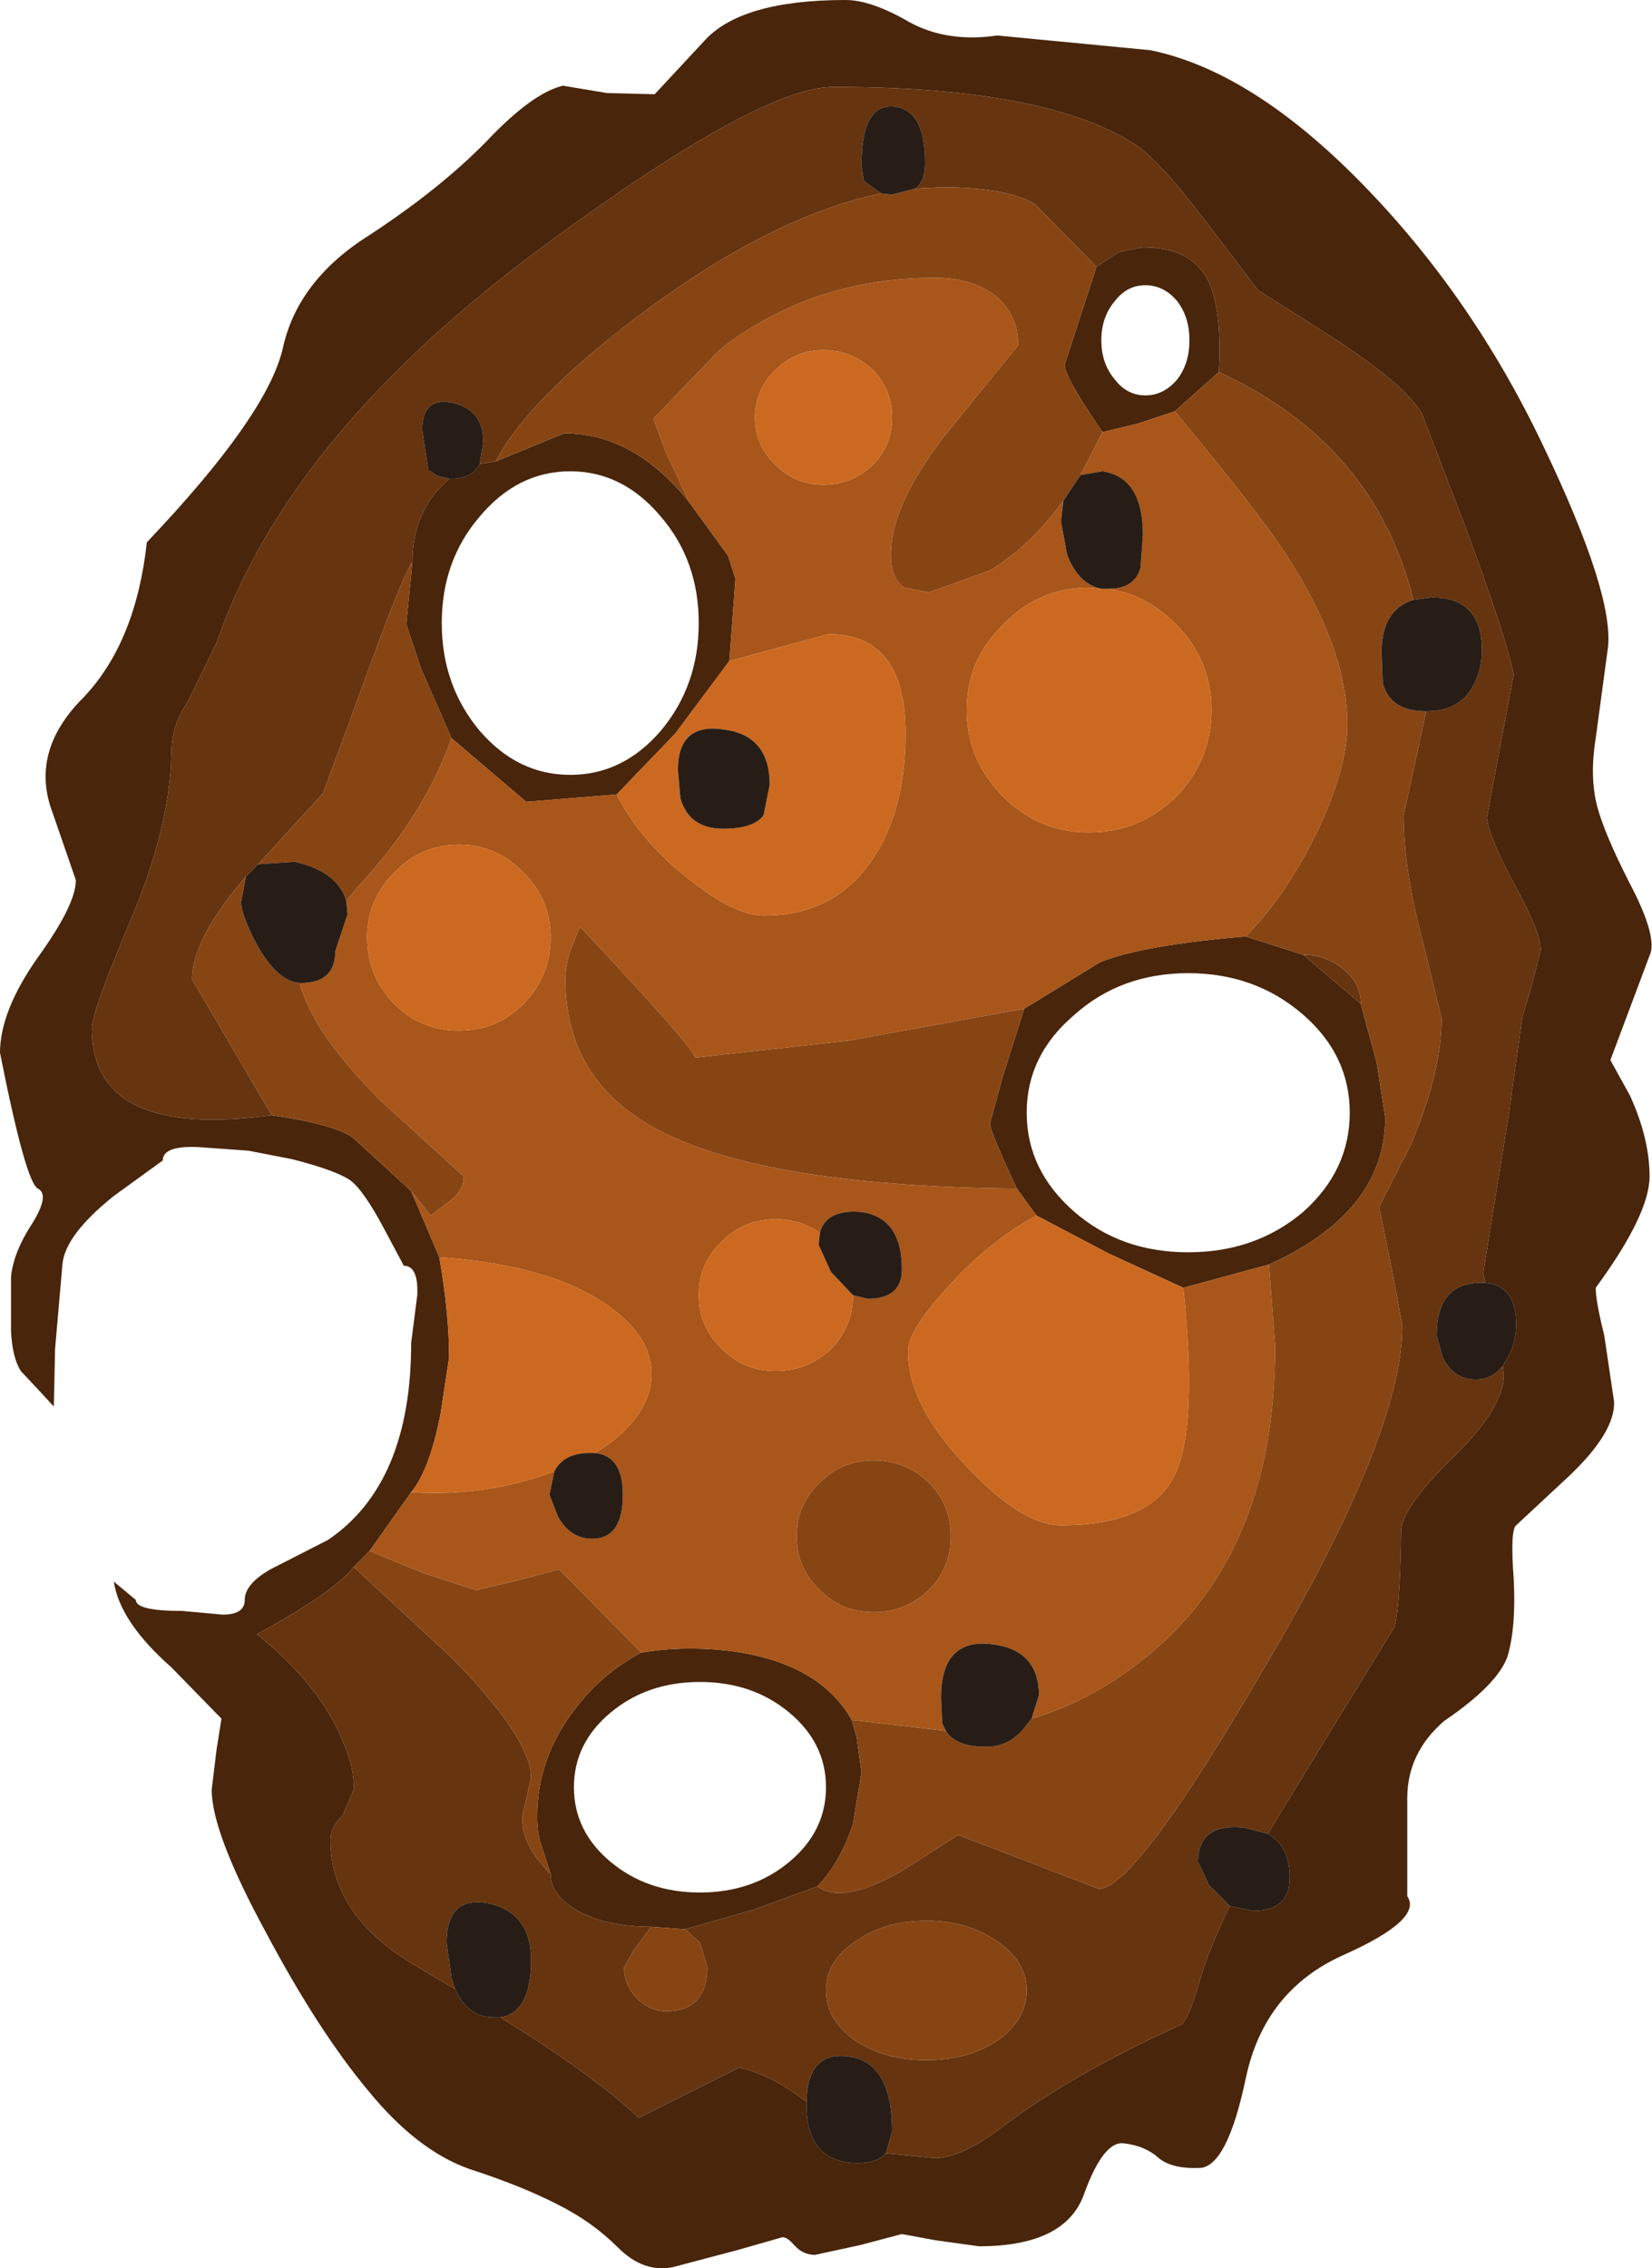 <?xml version="1.0" encoding="UTF-8" standalone="no"?>
<svg xmlns:ffdec="https://www.free-decompiler.com/flash" xmlns:xlink="http://www.w3.org/1999/xlink" ffdec:objectType="shape" height="92.65px" width="67.5px" xmlns="http://www.w3.org/2000/svg">
  <g transform="matrix(1.0, 0.0, 0.0, 1.0, -1.55, -1.45)">
    <path d="M42.3 2.9 L48.55 3.5 Q52.7 4.35 57.2 8.95 61.7 13.55 64.6 19.65 67.5 25.7 67.25 27.9 L66.75 31.6 Q66.5 33.15 66.8 34.35 67.1 35.5 68.15 37.55 69.2 39.55 69.0 40.35 L67.35 44.75 68.15 46.2 Q68.95 47.95 68.95 49.5 68.95 51.05 66.75 54.05 66.75 54.6 67.1 56.0 L67.5 58.7 Q67.55 59.95 65.65 61.75 L63.5 63.75 Q63.25 63.95 63.4 65.95 63.5 67.9 63.15 69.1 62.75 70.25 60.55 71.75 59.05 73.05 59.05 74.9 L59.05 78.9 Q59.7 79.85 56.45 81.3 53.2 82.75 52.45 86.35 51.7 89.9 50.6 90.0 49.45 90.05 48.9 89.6 48.35 89.1 47.5 89.0 46.65 88.85 45.85 91.05 45.1 93.2 41.55 93.2 L39.75 92.95 38.4 92.7 36.7 93.15 34.85 93.55 Q34.35 93.55 34.0 93.15 33.65 92.75 33.45 92.85 L31.7 93.35 29.05 94.05 Q27.85 94.3 26.8 93.25 25.75 92.2 24.35 91.5 22.9 90.75 20.75 90.05 18.6 89.3 16.6 86.85 14.55 84.4 12.4 80.35 10.2 76.3 10.2 74.55 L10.4 72.9 10.6 71.65 8.55 69.55 Q6.45 67.7 6.2 66.05 L7.1 66.8 Q7.1 67.25 9.0 67.25 L10.65 67.4 Q11.55 67.4 11.55 66.8 11.55 66.15 12.6 65.55 L14.95 64.35 Q18.35 62.05 18.35 56.3 L18.6 54.35 Q18.65 53.15 18.05 53.15 L17.25 51.65 Q16.4 50.05 15.85 49.65 15.25 49.25 13.5 48.8 L11.7 48.45 9.6 48.3 Q8.2 48.25 8.2 48.85 L6.2 50.3 Q4.2 51.9 4.1 53.1 L3.8 56.55 3.75 58.9 3.15 58.25 2.4 57.45 Q2.05 56.9 2.0 55.8 L2.0 53.6 Q2.1 52.6 2.85 51.45 3.6 50.25 3.1 50.0 2.6 49.75 1.55 44.45 1.55 42.75 3.1 40.55 4.65 38.4 4.65 37.4 L3.7 34.65 Q2.75 32.15 4.95 29.95 7.1 27.7 7.55 23.6 12.45 18.45 13.1 15.7 13.7 12.9 16.65 11.05 19.55 9.15 21.45 7.2 23.3 5.25 24.55 4.95 L26.35 5.25 28.3 5.3 30.3 3.15 Q31.8 1.45 36.1 1.45 37.15 1.45 38.7 2.35 40.25 3.2 42.3 2.9 M46.35 12.35 L47.25 11.75 48.25 11.55 Q50.15 11.55 50.85 12.8 51.5 13.95 51.35 16.65 L49.55 18.25 48.05 18.75 46.6 19.1 Q45.05 16.85 45.05 16.35 L46.35 12.35 M34.95 78.5 L32.35 79.45 29.55 80.25 28.15 80.15 Q26.45 80.15 25.25 79.55 24.05 78.9 24.05 78.0 L23.65 76.75 Q23.5 76.3 23.5 75.65 23.5 73.25 25.05 71.25 26.15 69.8 27.75 68.95 29.55 68.65 31.5 68.9 35.05 69.4 36.35 71.7 L36.55 72.4 36.75 73.85 36.4 75.95 Q35.9 77.5 34.95 78.5 M16.0 65.45 Q15.25 66.45 12.05 68.2 14.6 70.25 15.55 72.55 16.05 73.7 16.0 74.55 L15.55 75.6 Q15.05 76.1 15.05 76.6 15.05 79.7 18.55 81.75 L20.15 82.7 Q20.65 83.85 21.75 83.85 L22.0 83.85 Q25.85 86.25 27.65 87.95 L31.75 85.9 Q33.1 86.2 34.5 87.3 L34.5 87.4 Q34.5 89.8 36.6 89.8 37.4 89.8 37.75 89.4 L39.75 89.6 Q40.85 89.6 42.6 88.25 45.4 86.15 49.8 84.15 50.1 84.0 50.6 82.25 50.95 81.05 51.8 79.3 L52.75 79.5 Q54.25 79.5 54.25 78.15 54.25 76.85 53.35 76.35 L56.5 71.2 58.5 67.95 Q58.75 67.35 58.8 64.0 58.8 63.05 60.9 61.0 63.0 58.95 63.0 57.6 L62.95 57.25 63.1 57.0 Q63.5 56.35 63.5 55.55 63.5 53.95 62.25 53.85 L62.15 53.45 63.2 46.95 63.75 43.0 64.15 41.65 64.5 40.25 Q64.5 39.55 63.5 37.7 62.4 35.7 62.3 34.85 L63.4 29.0 Q63.1 27.5 61.4 22.9 L59.65 18.35 Q59.0 17.2 56.1 15.3 L52.95 13.3 50.9 10.6 Q48.85 7.9 47.85 7.3 44.2 5.0 35.6 5.0 32.6 5.0 23.9 11.4 13.35 19.15 10.4 27.7 L9.2 30.15 Q8.55 31.1 8.55 32.25 8.5 35.2 6.9 39.0 5.3 42.8 5.3 43.45 5.3 48.0 12.65 47.0 15.1 47.35 15.95 47.9 L18.35 50.1 19.5 52.8 Q19.9 55.1 19.9 56.9 L19.55 59.2 Q19.1 61.5 18.35 62.4 L16.65 64.8 16.0 65.45 M18.4 24.4 Q18.4 22.7 19.4 21.5 L19.9 21.0 20.0 21.0 Q20.85 21.0 21.15 20.4 L21.8 20.3 24.6 19.15 Q27.45 19.15 29.7 21.95 L31.3 24.15 31.6 25.1 31.35 28.45 29.15 31.4 26.75 33.9 23.05 34.2 20.0 31.6 18.75 28.75 18.15 26.95 18.4 24.4 M46.55 15.35 Q46.55 16.3 47.1 16.95 47.6 17.6 48.35 17.6 49.1 17.6 49.65 16.95 50.15 16.3 50.15 15.35 50.15 14.4 49.65 13.75 49.1 13.1 48.35 13.1 47.6 13.1 47.1 13.75 46.55 14.4 46.55 15.35 M53.4 53.1 L49.9 54.05 46.85 52.65 43.9 51.1 43.1 50.0 Q42.0 47.65 42.0 47.35 L42.5 45.5 43.4 42.65 46.5 40.75 Q48.25 40.05 52.45 39.7 L54.8 40.45 57.15 42.45 57.8 44.85 58.15 47.1 Q58.15 50.95 53.4 53.1 M50.1 41.2 Q47.35 41.2 45.45 42.9 43.5 44.55 43.5 46.9 43.5 49.25 45.45 50.95 47.35 52.6 50.1 52.6 52.85 52.6 54.8 50.95 56.7 49.25 56.7 46.9 56.7 44.55 54.8 42.9 52.85 41.2 50.1 41.2 M24.85 20.7 Q22.7 20.7 21.15 22.55 19.6 24.35 19.6 26.9 19.6 29.45 21.15 31.3 22.7 33.1 24.85 33.1 27.0 33.1 28.55 31.3 30.1 29.45 30.1 26.9 30.1 24.35 28.55 22.55 27.0 20.7 24.85 20.7 M30.15 70.15 Q28.0 70.15 26.5 71.4 25.0 72.65 25.0 74.45 25.0 76.25 26.5 77.5 28.0 78.75 30.15 78.75 32.3 78.75 33.8 77.5 35.3 76.25 35.3 74.45 35.3 72.65 33.8 71.4 32.3 70.15 30.15 70.15" fill="#48250b" fill-rule="evenodd" stroke="none"/>
    <path d="M51.35 16.65 Q51.5 13.95 50.85 12.8 50.15 11.55 48.25 11.55 L47.25 11.75 46.35 12.35 43.85 9.8 Q42.7 9.1 40.05 9.1 L38.95 9.15 Q39.35 8.85 39.35 8.1 39.35 5.9 38.05 5.8 36.75 5.7 36.75 8.2 L36.85 8.85 37.55 9.35 Q33.45 10.2 28.6 13.65 23.3 17.45 21.8 20.3 L21.15 20.4 21.3 19.5 Q21.3 18.2 20.05 17.9 18.8 17.65 18.8 19.0 L19.05 20.65 19.45 20.9 19.9 21.0 19.4 21.5 Q18.4 22.7 18.4 24.4 18.0 24.95 16.5 29.1 L14.75 33.85 12.1 36.75 11.6 37.25 Q9.4 39.8 9.4 41.45 L12.65 47.0 Q5.3 48.0 5.3 43.45 5.3 42.8 6.9 39.0 8.5 35.2 8.55 32.25 8.55 31.1 9.2 30.15 L10.4 27.7 Q13.35 19.15 23.9 11.4 32.6 5.0 35.6 5.0 44.2 5.0 47.85 7.3 48.85 7.9 50.9 10.6 L52.95 13.3 56.1 15.3 Q59.0 17.2 59.65 18.35 L61.4 22.9 Q63.1 27.5 63.4 29.0 L62.3 34.85 Q62.4 35.7 63.5 37.7 64.5 39.55 64.5 40.25 L64.15 41.65 63.75 43.0 63.2 46.95 62.15 53.45 62.25 53.85 61.9 53.85 Q60.25 53.95 60.25 56.0 L60.5 56.9 Q60.95 57.8 61.85 57.8 62.5 57.8 62.95 57.25 L63.0 57.6 Q63.0 58.95 60.9 61.0 58.8 63.05 58.8 64.0 58.75 67.35 58.5 67.95 L56.5 71.2 53.35 76.35 52.4 76.1 Q50.5 75.9 50.5 77.5 L50.95 78.45 51.8 79.3 Q50.95 81.05 50.6 82.25 50.1 84.0 49.8 84.15 45.4 86.15 42.6 88.25 40.85 89.6 39.75 89.6 L37.75 89.4 38.0 88.5 Q38.0 85.7 36.25 85.45 34.55 85.2 34.5 87.3 33.1 86.2 31.75 85.9 L27.65 87.95 Q25.85 86.25 22.0 83.85 23.25 83.65 23.25 81.5 23.25 79.6 21.55 79.2 19.8 78.85 19.8 80.8 L20.0 82.25 20.15 82.7 18.55 81.75 Q15.05 79.7 15.05 76.6 15.05 76.1 15.55 75.6 L16.0 74.55 Q16.05 73.7 15.55 72.55 14.6 70.25 12.05 68.2 15.25 66.45 16.0 65.45 L20.1 69.25 Q23.25 72.5 23.25 74.05 L22.9 75.6 Q22.8 76.75 24.05 78.0 24.05 78.9 25.25 79.55 26.45 80.15 28.15 80.15 L27.45 81.1 27.05 81.8 Q27.05 82.5 27.55 83.05 28.1 83.6 28.75 83.6 30.45 83.6 30.45 81.8 L30.15 80.8 29.55 80.25 32.35 79.45 34.95 78.5 Q35.95 79.25 38.35 77.9 L40.7 76.4 46.45 78.6 Q47.95 78.6 53.25 69.5 58.85 60.0 58.85 55.6 L58.4 53.2 57.9 50.75 59.2 48.2 Q60.45 45.25 60.45 43.05 L59.7 39.95 Q58.9 37.0 58.9 34.75 L59.35 32.7 59.8 30.6 59.8 30.5 59.85 30.5 Q61.2 30.5 61.75 29.45 62.1 28.8 62.1 28.0 62.1 25.85 60.05 25.85 L59.3 25.95 Q57.7 19.55 51.35 16.65 M54.8 40.45 Q55.75 40.45 56.45 41.05 57.15 41.6 57.15 42.45 L54.8 40.45 M36.5 80.75 Q35.3 81.55 35.3 82.75 35.3 83.95 36.5 84.8 37.7 85.6 39.4 85.6 41.1 85.6 42.3 84.8 43.5 83.95 43.5 82.75 43.5 81.55 42.3 80.75 41.1 79.9 39.4 79.9 37.7 79.9 36.5 80.75" fill="#66340f" fill-rule="evenodd" stroke="none"/>
    <path d="M51.35 16.65 Q57.7 19.55 59.3 25.95 58.0 26.35 58.0 28.1 L58.05 29.35 Q58.35 30.5 59.8 30.5 L59.8 30.6 59.35 32.7 58.9 34.75 Q58.9 37.0 59.7 39.95 L60.45 43.05 Q60.45 45.25 59.2 48.2 L57.9 50.75 58.4 53.2 58.85 55.6 Q58.85 60.0 53.25 69.5 47.95 78.6 46.45 78.6 L40.7 76.4 38.35 77.9 Q35.95 79.25 34.95 78.5 35.9 77.5 36.4 75.95 L36.75 73.85 36.55 72.4 36.35 71.7 40.2 72.15 Q40.6 72.8 41.85 72.8 42.85 72.8 43.5 71.9 L43.7 71.65 Q46.05 70.95 48.1 69.35 53.65 65.1 53.65 56.45 L53.4 53.1 Q58.15 50.95 58.15 47.1 L57.8 44.85 57.15 42.45 Q57.15 41.6 56.45 41.05 55.75 40.45 54.8 40.45 L52.45 39.7 Q54.2 37.9 55.45 35.25 56.6 32.75 56.6 31.05 56.6 27.95 54.1 24.1 53.0 22.4 49.55 18.25 L51.35 16.65 M29.55 80.25 L30.15 80.8 30.45 81.8 Q30.45 83.6 28.75 83.6 28.1 83.6 27.55 83.05 27.05 82.5 27.05 81.8 L27.45 81.1 28.15 80.15 29.55 80.25 M24.05 78.0 Q22.8 76.75 22.9 75.6 L23.25 74.05 Q23.25 72.5 20.1 69.25 L16.0 65.45 16.65 64.8 18.85 65.7 21.0 66.4 22.7 66.0 24.4 65.55 27.75 68.95 Q26.15 69.8 25.05 71.25 23.5 73.25 23.5 75.65 23.5 76.3 23.65 76.75 L24.05 78.0 M12.65 47.0 L9.4 41.45 Q9.4 39.8 11.6 37.25 L11.4 38.3 Q11.4 38.8 12.05 40.05 12.9 41.55 13.8 41.6 14.3 43.6 17.1 46.4 L20.5 49.5 Q20.5 50.05 20.0 50.45 L19.15 51.1 18.35 50.1 15.95 47.9 Q15.1 47.35 12.65 47.0 M12.1 36.75 L14.75 33.85 16.5 29.1 Q18.0 24.95 18.4 24.4 L18.15 26.95 18.75 28.75 20.0 31.6 Q18.9 34.75 16.15 37.7 L15.7 38.25 Q15.35 37.05 13.6 36.65 L12.1 36.75 M21.8 20.3 Q23.3 17.45 28.6 13.65 33.45 10.2 37.55 9.35 L38.0 9.4 38.95 9.15 40.05 9.1 Q42.7 9.1 43.85 9.8 L46.35 12.35 45.05 16.35 Q45.05 16.85 46.6 19.1 L45.7 20.85 45.0 21.9 Q43.65 23.75 42.0 24.75 L39.5 25.65 38.5 25.45 Q37.95 25.1 37.95 24.1 37.95 21.9 40.55 18.75 L43.15 15.55 Q43.15 14.35 42.3 13.6 41.35 12.8 39.75 12.8 34.75 12.8 31.0 15.7 L28.25 18.55 28.75 19.9 29.7 21.95 Q27.45 19.15 24.6 19.15 L21.8 20.3 M43.1 50.0 Q32.6 49.9 28.25 47.5 24.65 45.5 24.65 41.45 24.65 40.85 24.9 40.15 L25.25 39.3 Q29.95 44.3 29.95 44.65 L36.25 43.95 43.4 42.65 42.5 45.5 42.0 47.35 Q42.0 47.65 43.1 50.0 M39.5 66.4 Q38.55 67.3 37.25 67.3 35.95 67.3 35.05 66.4 34.1 65.5 34.1 64.2 34.1 62.9 35.05 62.0 35.95 61.1 37.25 61.1 38.55 61.1 39.5 62.0 40.4 62.9 40.4 64.2 40.4 65.5 39.5 66.4 M36.5 80.75 Q37.7 79.9 39.4 79.9 41.1 79.9 42.3 80.75 43.5 81.55 43.5 82.75 43.5 83.95 42.3 84.8 41.1 85.6 39.4 85.6 37.7 85.6 36.5 84.8 35.3 83.95 35.3 82.75 35.3 81.55 36.5 80.75" fill="#874514" fill-rule="evenodd" stroke="none"/>
    <path d="M46.6 19.1 L48.05 18.75 49.55 18.25 Q53.0 22.4 54.1 24.1 56.6 27.95 56.6 31.05 56.6 32.75 55.45 35.25 54.2 37.9 52.45 39.7 48.25 40.05 46.5 40.75 L43.4 42.65 36.25 43.95 29.95 44.65 Q29.95 44.3 25.25 39.3 L24.9 40.15 Q24.65 40.85 24.65 41.45 24.65 45.5 28.25 47.5 32.6 49.9 43.1 50.0 L43.9 51.1 Q41.95 52.15 40.25 54.05 38.65 55.8 38.65 56.65 38.65 58.85 41.05 61.35 43.3 63.75 44.9 63.75 48.55 63.75 49.55 61.7 50.5 59.75 49.9 54.05 L53.4 53.1 53.65 56.45 Q53.65 65.1 48.1 69.35 46.05 70.95 43.7 71.65 L44.0 70.7 Q44.0 68.8 42.0 68.6 40.0 68.4 40.0 70.8 L40.05 71.85 40.2 72.15 36.35 71.7 Q35.05 69.4 31.5 68.9 29.55 68.65 27.75 68.95 L24.4 65.55 22.7 66.0 21.0 66.4 18.85 65.7 16.65 64.8 18.35 62.4 Q21.4 62.6 24.2 61.55 L24.0 62.5 24.35 63.4 Q24.85 64.3 25.75 64.3 27.0 64.3 27.0 62.5 27.0 60.9 25.85 60.8 27.7 59.7 28.1 58.2 28.55 56.2 26.2 54.65 23.85 53.1 19.5 52.8 L18.35 50.1 19.15 51.1 20.0 50.45 Q20.5 50.05 20.5 49.5 L17.1 46.4 Q14.3 43.6 13.8 41.6 L13.85 41.6 Q15.25 41.6 15.25 40.3 L15.5 39.55 15.75 38.8 15.7 38.25 16.15 37.7 Q18.9 34.75 20.0 31.6 L23.05 34.2 26.75 33.9 Q27.7 35.8 29.75 37.4 31.6 38.85 32.75 38.85 35.65 38.85 37.2 36.55 38.55 34.55 38.55 31.4 38.55 27.35 35.4 27.35 L31.35 28.45 31.6 25.1 31.3 24.15 29.7 21.95 28.75 19.9 28.25 18.55 31.0 15.7 Q34.75 12.8 39.75 12.8 41.35 12.8 42.3 13.6 43.15 14.35 43.15 15.55 L40.55 18.75 Q37.95 21.9 37.95 24.1 37.95 25.1 38.5 25.45 L39.5 25.65 42.0 24.75 Q43.65 23.75 45.0 21.9 L44.9 22.75 45.15 24.1 Q45.6 25.3 46.55 25.5 L46.05 25.45 Q44.0 25.45 42.55 26.95 41.05 28.4 41.05 30.45 41.05 32.5 42.55 34.0 44.0 35.45 46.05 35.45 48.1 35.45 49.6 34.0 51.05 32.5 51.05 30.45 51.05 28.4 49.6 26.95 48.35 25.7 46.8 25.5 L46.85 25.5 Q47.9 25.5 48.15 24.65 L48.25 23.3 Q48.25 20.95 46.6 20.7 L45.7 20.85 46.6 19.1 M37.2 16.55 Q36.35 15.75 35.2 15.75 34.05 15.75 33.25 16.55 32.4 17.35 32.4 18.5 32.4 19.65 33.25 20.45 34.05 21.25 35.2 21.25 36.35 21.25 37.2 20.45 38.0 19.65 38.0 18.5 38.0 17.35 37.2 16.55 M17.65 42.45 Q18.75 43.55 20.3 43.55 21.85 43.55 22.95 42.45 24.05 41.3 24.05 39.75 24.05 38.2 22.95 37.1 21.85 35.95 20.3 35.95 18.75 35.95 17.65 37.1 16.55 38.2 16.55 39.75 16.55 41.3 17.65 42.45 M35.05 51.8 Q34.25 51.25 33.25 51.25 31.95 51.25 31.05 52.15 30.1 53.05 30.1 54.35 30.1 55.65 31.05 56.55 31.95 57.45 33.25 57.45 34.55 57.45 35.5 56.55 36.4 55.65 36.4 54.35 L37.0 54.5 Q38.4 54.5 38.4 53.3 38.4 51.15 36.7 50.95 35.3 50.85 35.05 51.8 M39.5 66.4 Q40.4 65.5 40.4 64.2 40.4 62.9 39.5 62.0 38.55 61.1 37.25 61.1 35.95 61.1 35.05 62.0 34.1 62.9 34.1 64.2 34.1 65.5 35.05 66.4 35.95 67.3 37.25 67.3 38.55 67.3 39.5 66.4" fill="#a8561a" fill-rule="evenodd" stroke="none"/>
    <path d="M31.35 28.45 L35.4 27.35 Q38.55 27.35 38.55 31.4 38.55 34.55 37.2 36.55 35.65 38.85 32.75 38.85 31.6 38.85 29.75 37.4 27.7 35.8 26.75 33.9 L29.15 31.4 31.35 28.45 M19.5 52.8 Q23.85 53.1 26.2 54.65 28.55 56.2 28.1 58.2 27.7 59.7 25.85 60.8 L25.5 60.8 Q24.55 60.85 24.2 61.55 21.4 62.6 18.35 62.4 19.1 61.5 19.55 59.2 L19.9 56.9 Q19.9 55.1 19.5 52.8 M49.9 54.05 Q50.5 59.75 49.55 61.7 48.55 63.75 44.9 63.75 43.3 63.75 41.05 61.35 38.65 58.85 38.65 56.65 38.65 55.8 40.25 54.05 41.95 52.15 43.9 51.1 L46.85 52.65 49.9 54.05 M46.8 25.5 Q48.35 25.7 49.6 26.95 51.05 28.4 51.05 30.45 51.05 32.5 49.6 34.0 48.1 35.45 46.05 35.45 44.0 35.45 42.55 34.0 41.05 32.5 41.05 30.45 41.05 28.4 42.55 26.95 44.0 25.45 46.05 25.45 L46.55 25.5 46.8 25.5 M37.2 16.55 Q38.0 17.35 38.0 18.5 38.0 19.65 37.2 20.45 36.35 21.25 35.2 21.25 34.05 21.25 33.25 20.45 32.4 19.65 32.4 18.5 32.4 17.35 33.25 16.55 34.05 15.75 35.2 15.75 36.35 15.75 37.2 16.55 M17.65 42.45 Q16.55 41.3 16.55 39.75 16.55 38.2 17.65 37.1 18.75 35.95 20.3 35.95 21.85 35.95 22.95 37.1 24.05 38.2 24.05 39.75 24.05 41.3 22.95 42.45 21.85 43.55 20.3 43.55 18.75 43.55 17.65 42.45 M33.0 33.5 Q33.0 31.5 31.15 31.25 29.25 30.95 29.25 32.9 L29.35 34.05 Q29.7 35.3 31.1 35.3 32.35 35.3 32.75 34.75 L33.0 33.5 M35.05 51.8 L35.0 52.3 35.5 53.4 36.4 54.35 Q36.4 55.65 35.5 56.55 34.55 57.45 33.25 57.45 31.95 57.45 31.05 56.55 30.1 55.65 30.1 54.35 30.1 53.05 31.05 52.15 31.95 51.25 33.25 51.25 34.25 51.25 35.05 51.8" fill="#cc6920" fill-rule="evenodd" stroke="none"/>
    <path d="M59.3 25.95 L60.05 25.85 Q62.1 25.85 62.1 28.0 62.1 28.8 61.75 29.45 61.2 30.5 59.85 30.5 L59.8 30.5 Q58.35 30.5 58.05 29.35 L58.0 28.1 Q58.0 26.35 59.3 25.95 M20.15 82.7 L20.0 82.25 19.8 80.8 Q19.8 78.85 21.55 79.2 23.25 79.6 23.25 81.5 23.25 83.65 22.0 83.85 L21.75 83.85 Q20.65 83.85 20.15 82.7 M34.5 87.3 Q34.55 85.2 36.25 85.45 38.0 85.7 38.0 88.5 L37.75 89.4 Q37.4 89.8 36.6 89.8 34.5 89.8 34.5 87.4 L34.5 87.3 M51.8 79.3 L50.95 78.45 50.5 77.5 Q50.5 75.9 52.4 76.1 L53.35 76.35 Q54.25 76.85 54.25 78.15 54.25 79.5 52.75 79.5 L51.8 79.3 M62.95 57.25 Q62.5 57.8 61.85 57.8 60.95 57.8 60.5 56.9 L60.25 56.0 Q60.25 53.95 61.9 53.85 L62.25 53.85 Q63.5 53.95 63.5 55.55 63.5 56.35 63.1 57.0 L62.95 57.25 M11.6 37.25 L12.1 36.75 13.6 36.65 Q15.35 37.05 15.7 38.25 L15.75 38.8 15.5 39.55 15.25 40.3 Q15.25 41.6 13.85 41.6 L13.8 41.6 Q12.9 41.55 12.05 40.05 11.4 38.8 11.4 38.3 L11.6 37.25 M19.9 21.0 L19.45 20.9 19.05 20.65 18.8 19.0 Q18.8 17.65 20.05 17.9 21.3 18.2 21.3 19.5 L21.15 20.4 Q20.85 21.0 20.0 21.0 L19.9 21.0 M37.55 9.35 L36.85 8.85 36.75 8.2 Q36.75 5.7 38.05 5.8 39.35 5.9 39.35 8.1 39.35 8.85 38.95 9.15 L38.0 9.4 37.55 9.35 M25.85 60.8 Q27.0 60.9 27.0 62.5 27.0 64.3 25.75 64.3 24.85 64.3 24.35 63.4 L24.0 62.5 24.2 61.55 Q24.55 60.85 25.5 60.8 L25.85 60.8 M40.2 72.15 L40.05 71.85 40.0 70.8 Q40.0 68.4 42.0 68.6 44.0 68.8 44.0 70.7 L43.7 71.65 43.5 71.9 Q42.85 72.8 41.85 72.8 40.6 72.8 40.2 72.15 M46.55 25.5 Q45.6 25.3 45.15 24.1 L44.9 22.75 45.0 21.9 45.7 20.85 46.6 20.7 Q48.25 20.95 48.25 23.3 L48.15 24.65 Q47.9 25.5 46.85 25.5 L46.8 25.5 46.55 25.5 M33.0 33.5 L32.75 34.75 Q32.35 35.3 31.1 35.3 29.7 35.3 29.35 34.05 L29.25 32.9 Q29.25 30.95 31.15 31.25 33.0 31.5 33.0 33.5 M36.4 54.35 L35.5 53.4 35.0 52.3 35.05 51.8 Q35.3 50.85 36.7 50.95 38.4 51.15 38.4 53.3 38.4 54.5 37.0 54.5 L36.4 54.35" fill="#271d16" fill-rule="evenodd" stroke="none"/>
  </g>
</svg>
